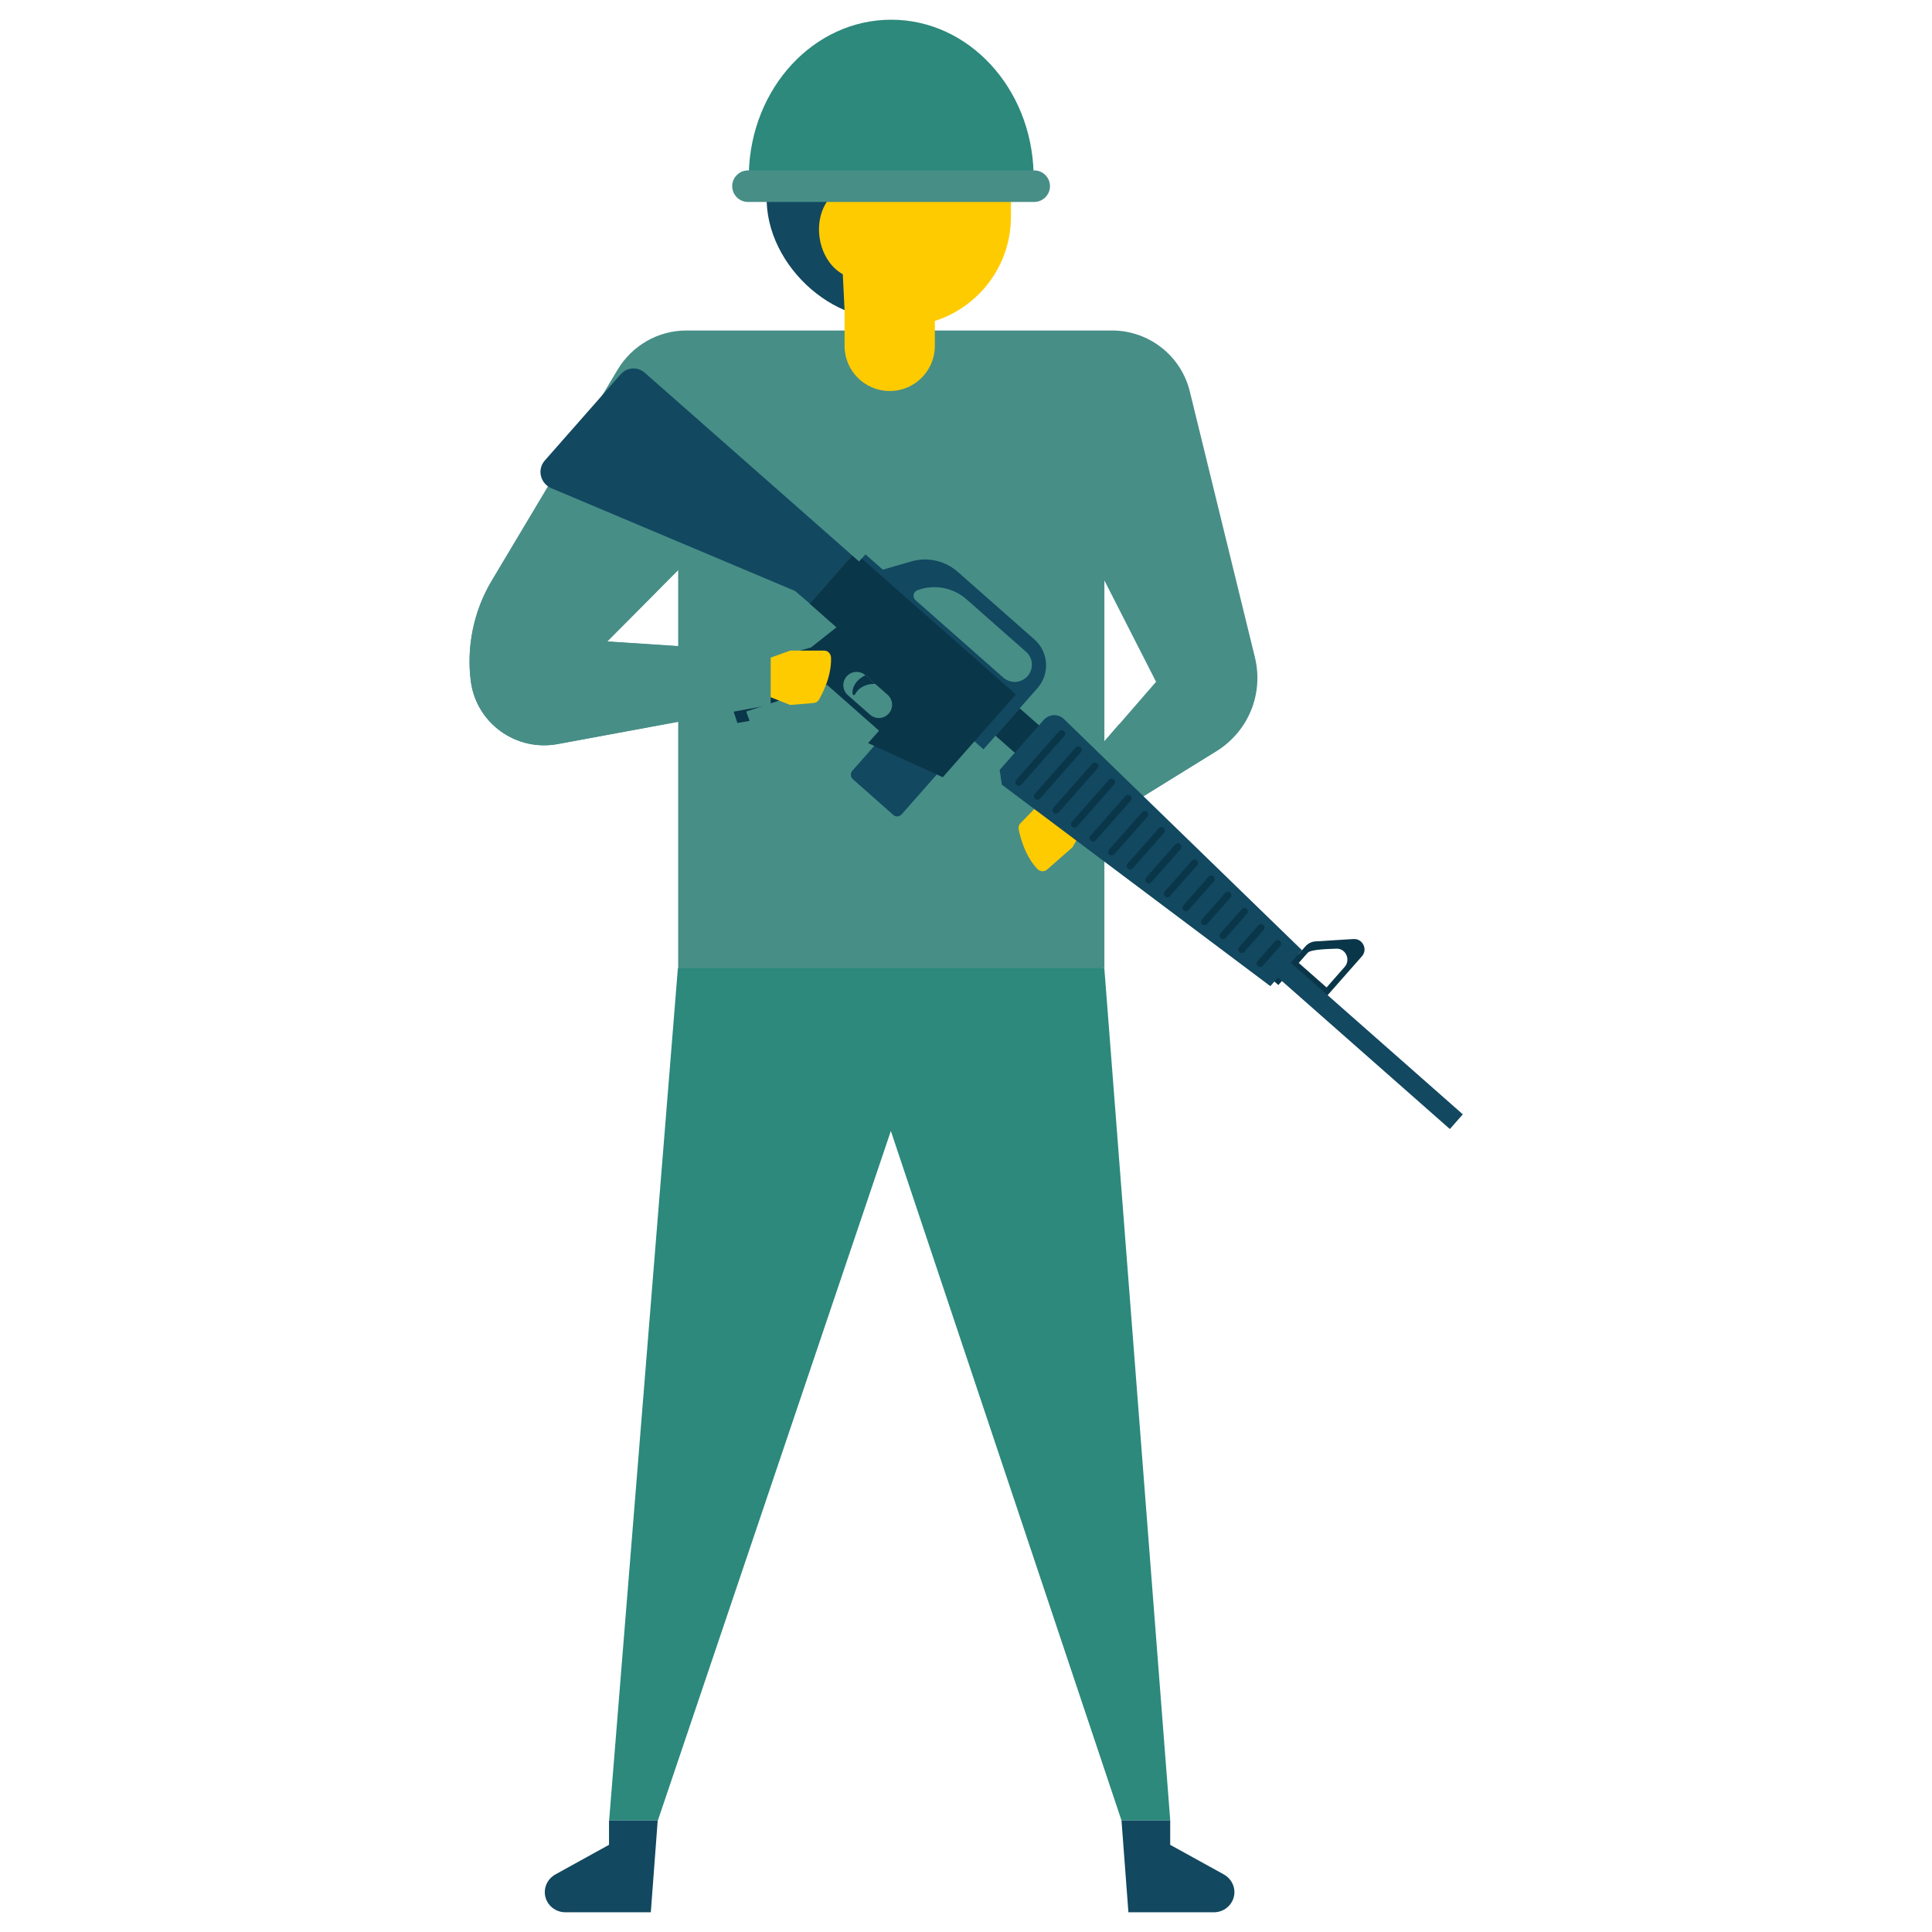 <?xml version="1.0" ?><!DOCTYPE svg  PUBLIC '-//W3C//DTD SVG 1.1//EN'  'http://www.w3.org/Graphics/SVG/1.1/DTD/svg11.dtd'><svg enable-background="new 0 0 49 49" id="Layer_1" version="1.1" viewBox="0 0 49 49" xml:space="preserve" xmlns="http://www.w3.org/2000/svg" xmlns:xlink="http://www.w3.org/1999/xlink"><g><g><g><path d="M29.68,46.172h-1.236l-5.85-17.488l-5.909,17.488h-1.236l1.744-21.62     c1.769-0.454,5.401-2.244,5.401-2.244s3.632,1.79,5.402,2.244h0.012L29.68,46.172z" fill="#2C897C"/></g><g><path d="M31.83,16.682l-1.65-6.74c-0.22-0.92-1.04-1.56-1.98-1.56H17.41c-0.72,0-1.38,0.38-1.75,1l-3.2,5.36     c-0.45,0.76-0.63,1.65-0.52,2.53c0.12,0.95,0.93,1.63,1.86,1.63c0.11,0,0.23-0.01,0.34-0.03l3.06-0.57v6.25h10.81v-3.75     l2.85-1.76C31.66,18.552,32.05,17.602,31.83,16.682z M17.2,16.392l-1.8-0.12l1.8-1.81V16.392z M28.01,18.802v-4.08l1.31,2.57     L28.01,18.802z" fill="#478E87"/></g><g><g><path d="M26.319,22.048c-0.253-0.265-0.402-0.624-0.486-1.025c-0.005-0.063,0.016-0.116,0.063-0.159l0.401-0.413      l0.842-0.302l0.465,0.618l-0.401,0.72l-0.642,0.564C26.485,22.119,26.387,22.105,26.319,22.048z" fill="#FECB00"/></g></g><g><path d="M28.387,18.365l-1.499,1.731l0.534,1.079l3.443-2.132c0.279-0.173,0.487-0.415,0.657-0.678H28.387z" fill="#478E87"/></g><g><g><g><path d="M26.235,16.218l-1.945-1.715c-0.321-0.283-0.765-0.383-1.176-0.264l-0.724,0.209l-0.44-0.388       l-0.233,0.264l3.71,3.272l-0.91,1.032l0.427,0.376l1.369-1.552C26.632,17.09,26.597,16.537,26.235,16.218z M25.447,17.186       l-2.226-1.963c-0.086-0.076-0.058-0.216,0.046-0.254c0.426-0.158,0.905-0.07,1.246,0.231l1.511,1.332       c0.184,0.163,0.194,0.438,0.039,0.615C25.903,17.328,25.627,17.345,25.447,17.186z" fill="#124860"/></g><g><path d="M23.861,19.527l-0.993,1.127c-0.057,0.062-0.153,0.07-0.214,0.013l-1.023-0.905       c-0.062-0.057-0.07-0.153-0.013-0.214l0.993-1.127c0.057-0.062,0.153-0.07,0.214-0.013l1.023,0.906       C23.91,19.369,23.918,19.465,23.861,19.527z" fill="#124860"/></g><g><path d="M21.615,14.088l-1.078,1.219l-0.373-0.319l-6.197-2.613c-0.263-0.124-0.35-0.468-0.149-0.696       l1.929-2.192c0.158-0.175,0.431-0.191,0.606-0.033L21.615,14.088z" fill="#124860"/></g><g><path d="M21.856,14.166l-0.067,0.076l-0.177-0.156l-1.079,1.224l0.681,0.601l-0.646,0.511l-2.288,0.639       l0.422,1.276l0.309-0.054l-0.085-0.237l2.048-0.679l1.321,1.165l-0.278,0.315l1.894,0.866l1.852-2.101L21.856,14.166z        M22.31,18.21c-0.086,0.005-0.173-0.022-0.243-0.083l-0.564-0.497c-0.139-0.123-0.153-0.336-0.03-0.475       c0.061-0.069,0.145-0.108,0.232-0.113c0.086-0.005,0.174,0.022,0.243,0.083l0.564,0.497c0.139,0.123,0.153,0.335,0.03,0.474       C22.479,18.166,22.396,18.204,22.31,18.21z" fill="#0A3649"/></g><g><g><path d="M21.076,16.662c0.016,0.366-0.108,0.735-0.309,1.092c-0.038,0.051-0.089,0.077-0.152,0.078        l-0.574,0.047l-0.832-0.328l0.057-0.772l0.776-0.278l0.855-0.001C20.998,16.499,21.062,16.574,21.076,16.662z" fill="#FECB00"/></g></g><g><path d="M22.196,17.345c0,0-0.333-0.025-0.494,0.237c-0.021,0.055-0.065,0.069-0.08,0.005       c0,0-0.039-0.276,0.324-0.462" fill="#0A3649"/></g><g><rect fill="#0A3649" height="0.928" transform="matrix(0.75 0.661 -0.661 0.75 21.492 -13.899)" width="9.567" x="24.351" y="21.021"/></g><g><path d="M33.022,24.1l-0.803,0.911l-6.811-5.111l-0.054-0.374l1.113-1.262c0.141-0.16,0.374-0.167,0.519-0.025       L33.022,24.1z" fill="#124860"/></g><g><g><path d="M26.991,18.668l-1.085,1.231c-0.031,0.035-0.082,0.04-0.119,0.012l-0.006-0.005        c-0.037-0.033-0.041-0.088-0.008-0.125l1.085-1.231c0.033-0.038,0.092-0.04,0.129-0.005        C27.021,18.579,27.023,18.633,26.991,18.668z" fill="#0A3649"/><path d="M27.413,19.078l-1.035,1.174c-0.031,0.035-0.083,0.04-0.12,0.012l-0.005-0.004        c-0.036-0.032-0.041-0.088-0.008-0.125l1.035-1.174c0.033-0.038,0.092-0.04,0.129-0.005        C27.442,18.988,27.444,19.043,27.413,19.078z" fill="#0A3649"/><path d="M27.834,19.488l-0.986,1.118c-0.031,0.035-0.083,0.04-0.12,0.012l-0.005-0.004        c-0.036-0.032-0.041-0.088-0.008-0.125l0.986-1.118c0.033-0.038,0.092-0.04,0.128-0.005        C27.863,19.398,27.866,19.452,27.834,19.488z" fill="#0A3649"/><path d="M28.256,19.897l-0.937,1.062c-0.031,0.035-0.083,0.04-0.12,0.012l-0.005-0.004        c-0.036-0.032-0.041-0.088-0.008-0.125l0.937-1.062c0.033-0.038,0.092-0.04,0.129-0.005        C28.285,19.807,28.287,19.862,28.256,19.897z" fill="#0A3649"/><path d="M29.099,20.717l-0.838,0.95c-0.031,0.035-0.083,0.04-0.12,0.012l-0.005-0.004        c-0.036-0.032-0.041-0.088-0.008-0.125l0.838-0.95c0.033-0.038,0.092-0.04,0.128-0.005l0.001,0        C29.128,20.627,29.13,20.681,29.099,20.717z" fill="#0A3649"/><path d="M28.677,20.307l-0.887,1.006c-0.031,0.035-0.083,0.04-0.12,0.012l-0.005-0.004        c-0.036-0.032-0.041-0.088-0.008-0.125l0.887-1.006c0.033-0.038,0.092-0.04,0.129-0.005        C28.707,20.217,28.709,20.272,28.677,20.307z" fill="#0A3649"/><path d="M29.521,21.126l-0.789,0.894c-0.031,0.035-0.082,0.04-0.119,0.012l-0.006-0.005        c-0.037-0.033-0.041-0.088-0.008-0.125l0.789-0.894c0.033-0.038,0.092-0.04,0.129-0.005        C29.55,21.036,29.552,21.091,29.521,21.126z" fill="#0A3649"/><path d="M30.363,21.945l-0.689,0.782c-0.031,0.035-0.083,0.04-0.12,0.012l-0.005-0.004        c-0.036-0.032-0.041-0.088-0.008-0.125l0.689-0.782c0.033-0.038,0.092-0.04,0.128-0.005        C30.393,21.856,30.395,21.909,30.363,21.945z" fill="#0A3649"/><path d="M29.942,21.535l-0.739,0.838c-0.031,0.035-0.083,0.04-0.12,0.012l-0.005-0.004        c-0.036-0.032-0.041-0.088-0.008-0.125l0.739-0.838c0.033-0.038,0.092-0.04,0.129-0.005        C29.971,21.446,29.973,21.5,29.942,21.535z" fill="#0A3649"/><path d="M31.207,22.764l-0.591,0.67c-0.031,0.035-0.083,0.04-0.12,0.012l-0.005-0.004        c-0.036-0.032-0.041-0.088-0.008-0.125l0.591-0.67c0.033-0.038,0.092-0.04,0.129-0.005        C31.236,22.674,31.238,22.729,31.207,22.764z" fill="#0A3649"/><path d="M32.471,23.993l-0.443,0.502c-0.031,0.035-0.082,0.04-0.119,0.012l-0.006-0.005        c-0.037-0.033-0.041-0.088-0.008-0.125l0.443-0.502c0.033-0.038,0.092-0.04,0.129-0.005        C32.501,23.903,32.502,23.958,32.471,23.993z" fill="#0A3649"/><path d="M30.785,22.354l-0.64,0.726c-0.031,0.035-0.083,0.04-0.12,0.012l-0.005-0.004        c-0.036-0.032-0.041-0.088-0.008-0.125l0.64-0.726c0.033-0.038,0.092-0.04,0.129-0.005        C30.815,22.265,30.816,22.319,30.785,22.354z" fill="#0A3649"/><path d="M31.628,23.174l-0.541,0.614c-0.031,0.035-0.083,0.04-0.12,0.012l-0.005-0.004        c-0.036-0.032-0.041-0.088-0.008-0.125l0.541-0.614c0.033-0.038,0.092-0.04,0.128-0.005        C31.657,23.084,31.66,23.138,31.628,23.174z" fill="#0A3649"/><path d="M32.05,23.583l-0.492,0.558c-0.031,0.035-0.083,0.04-0.12,0.012l-0.005-0.004        c-0.036-0.032-0.041-0.088-0.008-0.125l0.492-0.558c0.033-0.038,0.092-0.04,0.129-0.005        C32.079,23.493,32.081,23.548,32.05,23.583z" fill="#0A3649"/></g></g><g><path d="M34.327,23.816c-0.351,0.022-0.605,0.038-0.963,0.06c-0.098,0.006-0.189,0.051-0.254,0.124       l-0.486,0.551l0.931,0.821c0.008-0.009,0.988-1.12,0.988-1.12C34.696,24.076,34.56,23.802,34.327,23.816z M33.645,25.044       l-0.706-0.622l0.226-0.256c0.084-0.095,0.579-0.097,0.717-0.105c0.253-0.017,0.379,0.284,0.222,0.462L33.645,25.044z" fill="#0A3649"/></g><g><rect fill="#124860" height="0.497" transform="matrix(0.75 0.661 -0.661 0.75 26.217 -16.335)" width="5.889" x="31.774" y="26.269"/></g></g></g><g><path d="M16.654,15.006h-4.32c-0.349,0.701-0.496,1.486-0.393,2.267c0.14,1.064,1.143,1.793,2.198,1.599     l5.408-0.996v-1.337L15.4,16.267L16.654,15.006z" fill="#478E87"/></g><g><g><g><g><path d="M16.681,46.172L16.506,48.5h-2.165c-0.293,0-0.524-0.232-0.524-0.512c0-0.186,0.105-0.361,0.279-0.454        l1.35-0.745v-0.617H16.681z" fill="#124860"/></g></g></g></g><g><g><g><g><path d="M28.444,46.172l0.175,2.328h2.165c0.293,0,0.524-0.232,0.524-0.512c0-0.186-0.105-0.361-0.279-0.454        l-1.35-0.745v-0.617H28.444z" fill="#124860"/></g></g></g></g></g><g><g><g><path d="M23.71,6.878v1.894c0,0.632-0.512,1.145-1.145,1.145c-0.632,0-1.145-0.512-1.145-1.145V6.878H23.71z" fill="#FECB00"/></g></g><g><g><path d="M22.865,2.721c-1.532,0-2.775,1.242-2.775,2.775s1.242,2.775,2.775,2.775      c1.532,0,2.775-1.242,2.775-2.775V3.319l-2.438-0.029l-1.64,0.468l-0.032,0.999" fill="#FECB00"/></g><g><g><path d="M24.177,2.035H22.93c-1.041,0-2.073,0.395-2.76,1.177c-1.562,1.781-0.354,3.974,1.25,4.653       l-0.122-2.478h0.471v0.186h0.535V3.858h1.872V2.035z" fill="#124860"/></g><g><ellipse cx="21.697" cy="5.904" fill="#FECB00" rx="0.91" ry="1.16" transform="matrix(-0.99 0.144 -0.144 -0.99 44.018 8.619)"/></g></g></g></g><g><g><g><path d="M26.214,4.384C26.157,2.23,24.567,0.5,22.603,0.5s-3.554,1.73-3.611,3.884H26.214z" fill="#2C897C"/></g></g><g><path d="M26.63,4.722c0,0.22-0.18,0.4-0.4,0.4h-7.26c-0.22,0-0.4-0.18-0.4-0.4c0-0.22,0.18-0.4,0.4-0.4h7.26     C26.45,4.322,26.63,4.502,26.63,4.722z" fill="#478E87"/></g></g></g></svg>